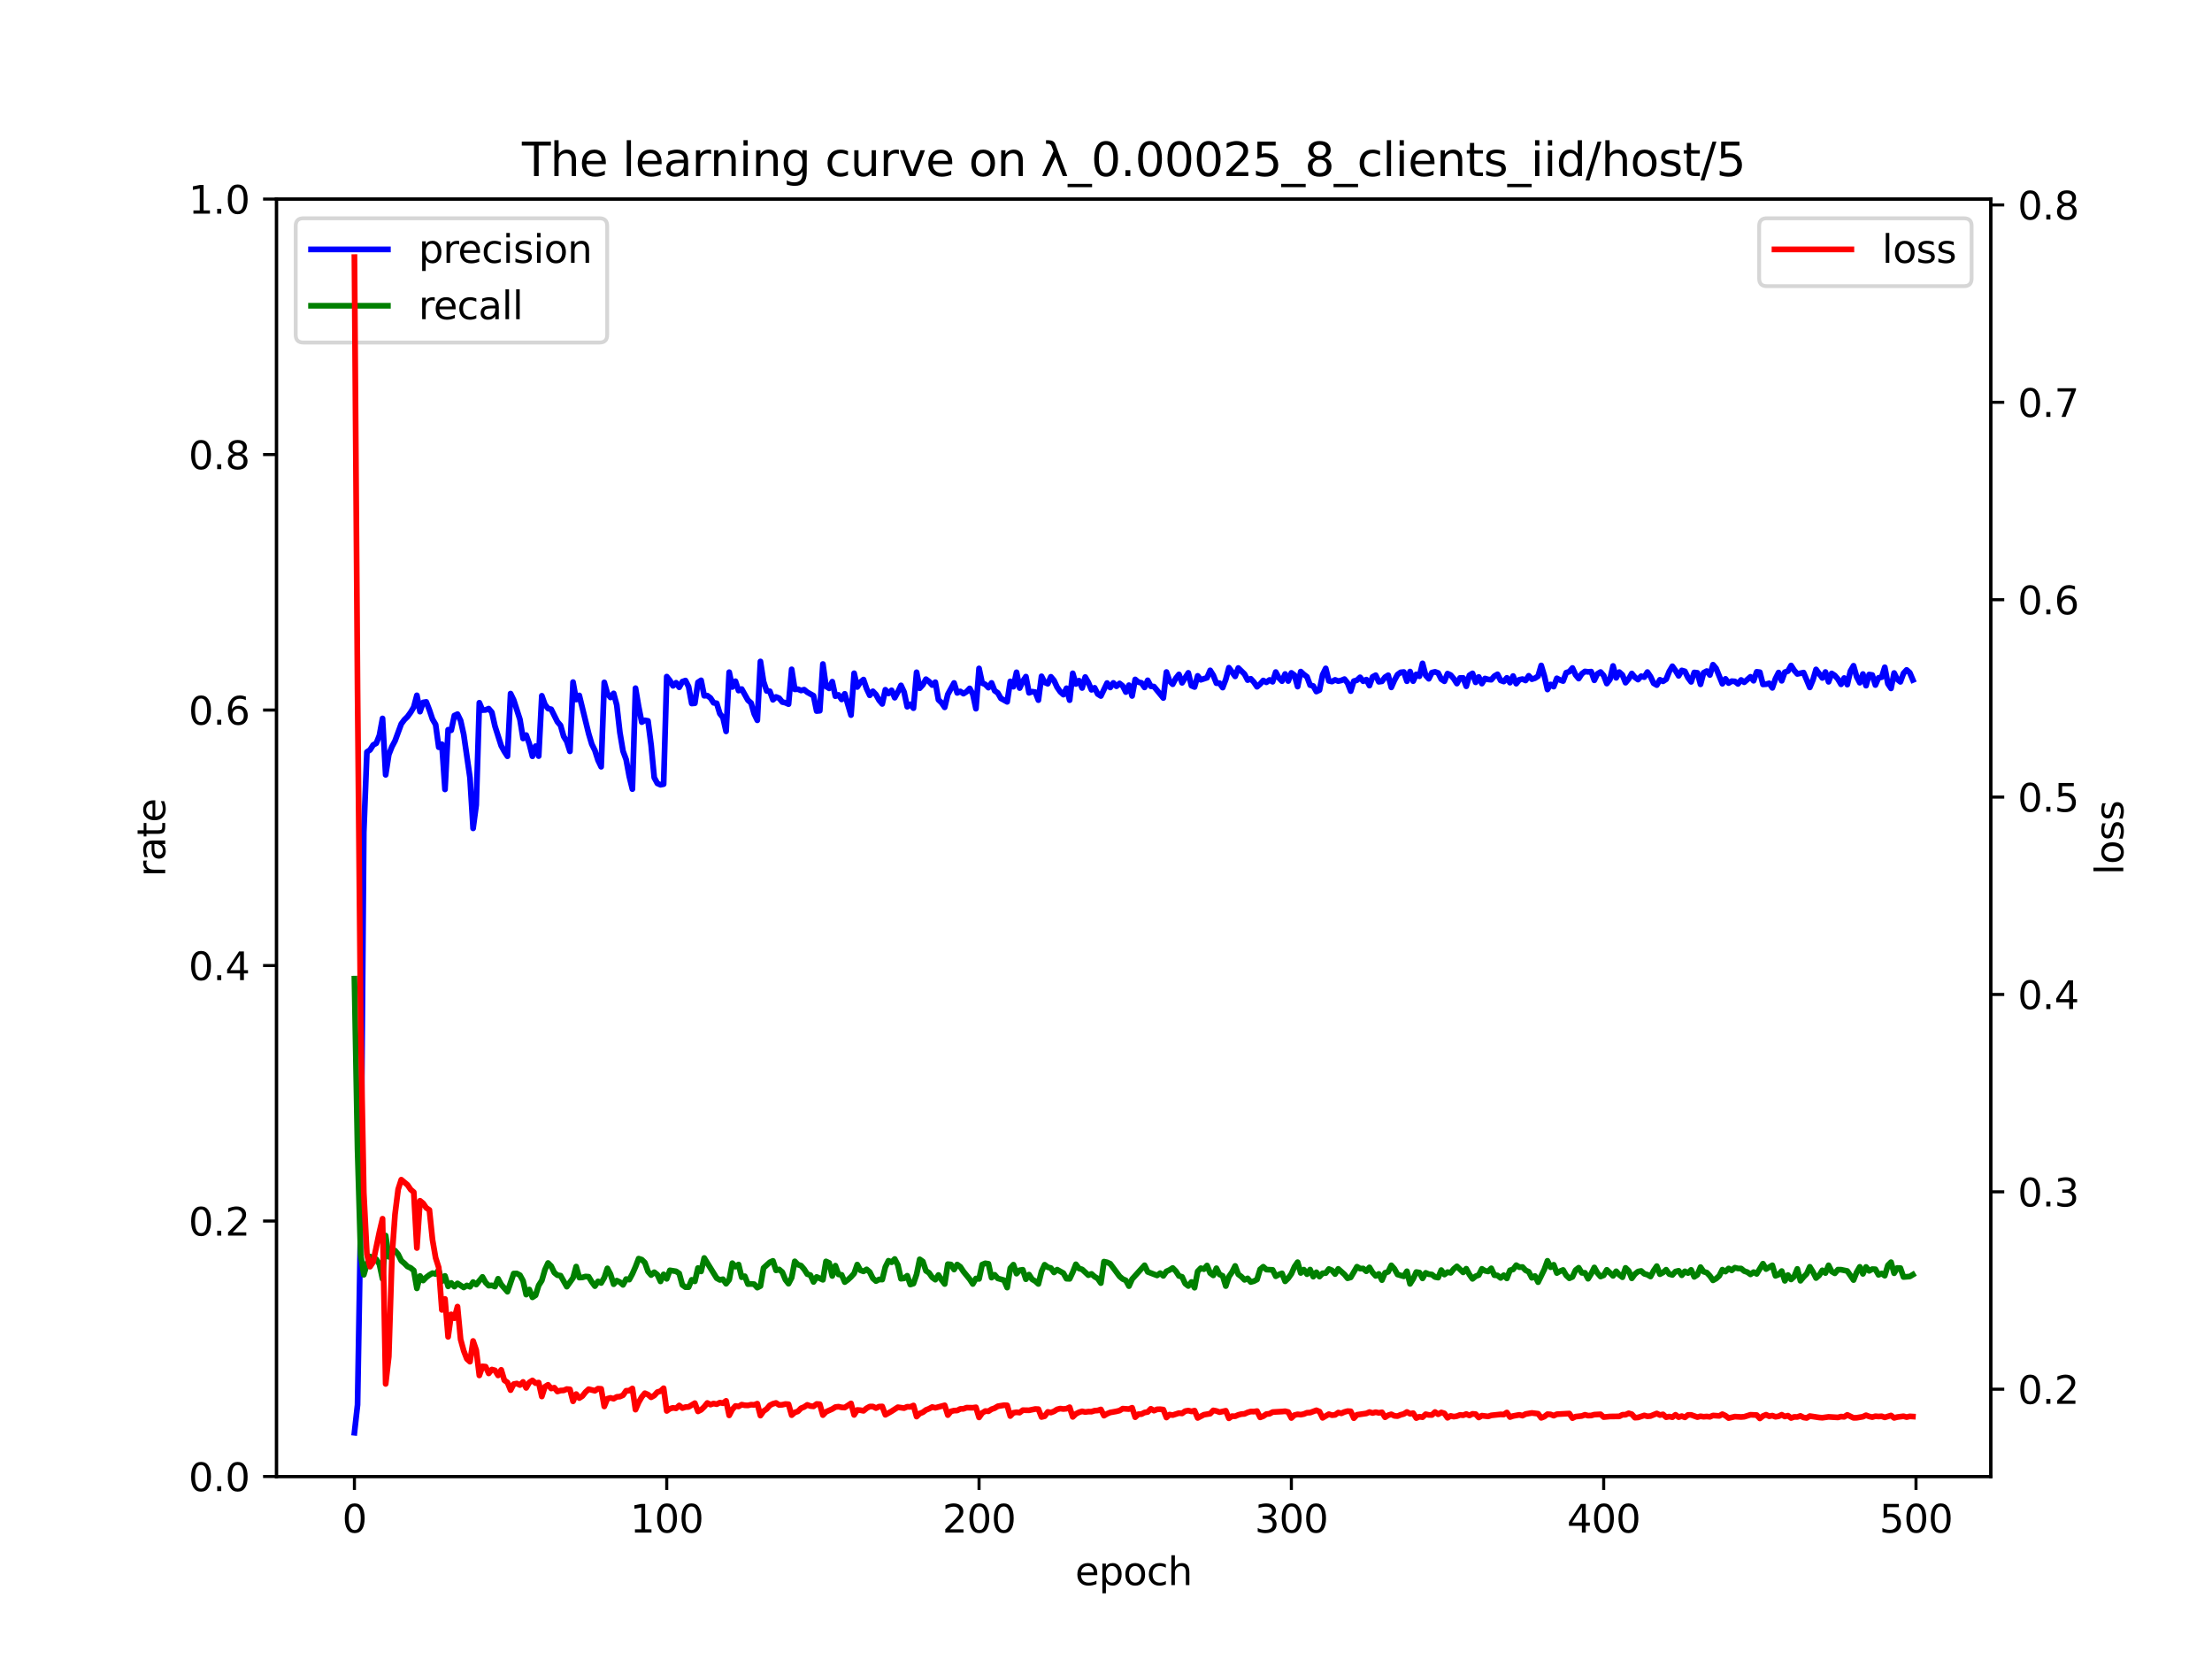 <?xml version="1.0" encoding="utf-8" standalone="no"?>
<!DOCTYPE svg PUBLIC "-//W3C//DTD SVG 1.1//EN"
  "http://www.w3.org/Graphics/SVG/1.1/DTD/svg11.dtd">
<svg xmlns:xlink="http://www.w3.org/1999/xlink" width="576pt" height="432pt" viewBox="0 0 576 432" xmlns="http://www.w3.org/2000/svg" version="1.1">
 <defs>
  <style type="text/css">*{stroke-linejoin: round; stroke-linecap: butt}</style>
 </defs>
 <g id="figure_1">
  <g id="patch_1">
   <path d="M 0 432 
L 576 432 
L 576 0 
L 0 0 
z
" style="fill: #ffffff"/>
  </g>
  <g id="axes_1">
   <g id="patch_2">
    <path d="M 72 384.48 
L 518.4 384.48 
L 518.4 51.84 
L 72 51.84 
z
" style="fill: #ffffff"/>
   </g>
   <g id="matplotlib.axis_1">
    <g id="xtick_1">
     <g id="line2d_1">
      <defs>
       <path id="mddaca1012a" d="M 0 0 
L 0 3.5 
" style="stroke: #000000; stroke-width: 0.8"/>
      </defs>
      <g>
       <use xlink:href="#mddaca1012a" x="92.291" y="384.48" style="stroke: #000000; stroke-width: 0.8"/>
      </g>
     </g>
     <g id="text_1">
      <!-- 0 -->
      <g transform="translate(89.11 399.078) scale(0.1 -0.1)">
       <defs>
        <path id="DejaVuSans-30" d="M 2034 4250 
Q 1547 4250 1301 3770 
Q 1056 3291 1056 2328 
Q 1056 1369 1301 889 
Q 1547 409 2034 409 
Q 2525 409 2770 889 
Q 3016 1369 3016 2328 
Q 3016 3291 2770 3770 
Q 2525 4250 2034 4250 
z
M 2034 4750 
Q 2819 4750 3233 4129 
Q 3647 3509 3647 2328 
Q 3647 1150 3233 529 
Q 2819 -91 2034 -91 
Q 1250 -91 836 529 
Q 422 1150 422 2328 
Q 422 3509 836 4129 
Q 1250 4750 2034 4750 
z
" transform="scale(0.016)"/>
       </defs>
       <use xlink:href="#DejaVuSans-30"/>
      </g>
     </g>
    </g>
    <g id="xtick_2">
     <g id="line2d_2">
      <g>
       <use xlink:href="#mddaca1012a" x="173.617" y="384.48" style="stroke: #000000; stroke-width: 0.8"/>
      </g>
     </g>
     <g id="text_2">
      <!-- 100 -->
      <g transform="translate(164.073 399.078) scale(0.1 -0.1)">
       <defs>
        <path id="DejaVuSans-31" d="M 794 531 
L 1825 531 
L 1825 4091 
L 703 3866 
L 703 4441 
L 1819 4666 
L 2450 4666 
L 2450 531 
L 3481 531 
L 3481 0 
L 794 0 
L 794 531 
z
" transform="scale(0.016)"/>
       </defs>
       <use xlink:href="#DejaVuSans-31"/>
       <use xlink:href="#DejaVuSans-30" x="63.623"/>
       <use xlink:href="#DejaVuSans-30" x="127.246"/>
      </g>
     </g>
    </g>
    <g id="xtick_3">
     <g id="line2d_3">
      <g>
       <use xlink:href="#mddaca1012a" x="254.943" y="384.48" style="stroke: #000000; stroke-width: 0.8"/>
      </g>
     </g>
     <g id="text_3">
      <!-- 200 -->
      <g transform="translate(245.4 399.078) scale(0.1 -0.1)">
       <defs>
        <path id="DejaVuSans-32" d="M 1228 531 
L 3431 531 
L 3431 0 
L 469 0 
L 469 531 
Q 828 903 1448 1529 
Q 2069 2156 2228 2338 
Q 2531 2678 2651 2914 
Q 2772 3150 2772 3378 
Q 2772 3750 2511 3984 
Q 2250 4219 1831 4219 
Q 1534 4219 1204 4116 
Q 875 4013 500 3803 
L 500 4441 
Q 881 4594 1212 4672 
Q 1544 4750 1819 4750 
Q 2544 4750 2975 4387 
Q 3406 4025 3406 3419 
Q 3406 3131 3298 2873 
Q 3191 2616 2906 2266 
Q 2828 2175 2409 1742 
Q 1991 1309 1228 531 
z
" transform="scale(0.016)"/>
       </defs>
       <use xlink:href="#DejaVuSans-32"/>
       <use xlink:href="#DejaVuSans-30" x="63.623"/>
       <use xlink:href="#DejaVuSans-30" x="127.246"/>
      </g>
     </g>
    </g>
    <g id="xtick_4">
     <g id="line2d_4">
      <g>
       <use xlink:href="#mddaca1012a" x="336.27" y="384.48" style="stroke: #000000; stroke-width: 0.8"/>
      </g>
     </g>
     <g id="text_4">
      <!-- 300 -->
      <g transform="translate(326.726 399.078) scale(0.1 -0.1)">
       <defs>
        <path id="DejaVuSans-33" d="M 2597 2516 
Q 3050 2419 3304 2112 
Q 3559 1806 3559 1356 
Q 3559 666 3084 287 
Q 2609 -91 1734 -91 
Q 1441 -91 1130 -33 
Q 819 25 488 141 
L 488 750 
Q 750 597 1062 519 
Q 1375 441 1716 441 
Q 2309 441 2620 675 
Q 2931 909 2931 1356 
Q 2931 1769 2642 2001 
Q 2353 2234 1838 2234 
L 1294 2234 
L 1294 2753 
L 1863 2753 
Q 2328 2753 2575 2939 
Q 2822 3125 2822 3475 
Q 2822 3834 2567 4026 
Q 2313 4219 1838 4219 
Q 1578 4219 1281 4162 
Q 984 4106 628 3988 
L 628 4550 
Q 988 4650 1302 4700 
Q 1616 4750 1894 4750 
Q 2613 4750 3031 4423 
Q 3450 4097 3450 3541 
Q 3450 3153 3228 2886 
Q 3006 2619 2597 2516 
z
" transform="scale(0.016)"/>
       </defs>
       <use xlink:href="#DejaVuSans-33"/>
       <use xlink:href="#DejaVuSans-30" x="63.623"/>
       <use xlink:href="#DejaVuSans-30" x="127.246"/>
      </g>
     </g>
    </g>
    <g id="xtick_5">
     <g id="line2d_5">
      <g>
       <use xlink:href="#mddaca1012a" x="417.596" y="384.48" style="stroke: #000000; stroke-width: 0.8"/>
      </g>
     </g>
     <g id="text_5">
      <!-- 400 -->
      <g transform="translate(408.052 399.078) scale(0.1 -0.1)">
       <defs>
        <path id="DejaVuSans-34" d="M 2419 4116 
L 825 1625 
L 2419 1625 
L 2419 4116 
z
M 2253 4666 
L 3047 4666 
L 3047 1625 
L 3713 1625 
L 3713 1100 
L 3047 1100 
L 3047 0 
L 2419 0 
L 2419 1100 
L 313 1100 
L 313 1709 
L 2253 4666 
z
" transform="scale(0.016)"/>
       </defs>
       <use xlink:href="#DejaVuSans-34"/>
       <use xlink:href="#DejaVuSans-30" x="63.623"/>
       <use xlink:href="#DejaVuSans-30" x="127.246"/>
      </g>
     </g>
    </g>
    <g id="xtick_6">
     <g id="line2d_6">
      <g>
       <use xlink:href="#mddaca1012a" x="498.922" y="384.48" style="stroke: #000000; stroke-width: 0.8"/>
      </g>
     </g>
     <g id="text_6">
      <!-- 500 -->
      <g transform="translate(489.379 399.078) scale(0.1 -0.1)">
       <defs>
        <path id="DejaVuSans-35" d="M 691 4666 
L 3169 4666 
L 3169 4134 
L 1269 4134 
L 1269 2991 
Q 1406 3038 1543 3061 
Q 1681 3084 1819 3084 
Q 2600 3084 3056 2656 
Q 3513 2228 3513 1497 
Q 3513 744 3044 326 
Q 2575 -91 1722 -91 
Q 1428 -91 1123 -41 
Q 819 9 494 109 
L 494 744 
Q 775 591 1075 516 
Q 1375 441 1709 441 
Q 2250 441 2565 725 
Q 2881 1009 2881 1497 
Q 2881 1984 2565 2268 
Q 2250 2553 1709 2553 
Q 1456 2553 1204 2497 
Q 953 2441 691 2322 
L 691 4666 
z
" transform="scale(0.016)"/>
       </defs>
       <use xlink:href="#DejaVuSans-35"/>
       <use xlink:href="#DejaVuSans-30" x="63.623"/>
       <use xlink:href="#DejaVuSans-30" x="127.246"/>
      </g>
     </g>
    </g>
    <g id="text_7">
     <!-- epoch -->
     <g transform="translate(279.972 412.757) scale(0.1 -0.1)">
      <defs>
       <path id="DejaVuSans-65" d="M 3597 1894 
L 3597 1613 
L 953 1613 
Q 991 1019 1311 708 
Q 1631 397 2203 397 
Q 2534 397 2845 478 
Q 3156 559 3463 722 
L 3463 178 
Q 3153 47 2828 -22 
Q 2503 -91 2169 -91 
Q 1331 -91 842 396 
Q 353 884 353 1716 
Q 353 2575 817 3079 
Q 1281 3584 2069 3584 
Q 2775 3584 3186 3129 
Q 3597 2675 3597 1894 
z
M 3022 2063 
Q 3016 2534 2758 2815 
Q 2500 3097 2075 3097 
Q 1594 3097 1305 2825 
Q 1016 2553 972 2059 
L 3022 2063 
z
" transform="scale(0.016)"/>
       <path id="DejaVuSans-70" d="M 1159 525 
L 1159 -1331 
L 581 -1331 
L 581 3500 
L 1159 3500 
L 1159 2969 
Q 1341 3281 1617 3432 
Q 1894 3584 2278 3584 
Q 2916 3584 3314 3078 
Q 3713 2572 3713 1747 
Q 3713 922 3314 415 
Q 2916 -91 2278 -91 
Q 1894 -91 1617 61 
Q 1341 213 1159 525 
z
M 3116 1747 
Q 3116 2381 2855 2742 
Q 2594 3103 2138 3103 
Q 1681 3103 1420 2742 
Q 1159 2381 1159 1747 
Q 1159 1113 1420 752 
Q 1681 391 2138 391 
Q 2594 391 2855 752 
Q 3116 1113 3116 1747 
z
" transform="scale(0.016)"/>
       <path id="DejaVuSans-6f" d="M 1959 3097 
Q 1497 3097 1228 2736 
Q 959 2375 959 1747 
Q 959 1119 1226 758 
Q 1494 397 1959 397 
Q 2419 397 2687 759 
Q 2956 1122 2956 1747 
Q 2956 2369 2687 2733 
Q 2419 3097 1959 3097 
z
M 1959 3584 
Q 2709 3584 3137 3096 
Q 3566 2609 3566 1747 
Q 3566 888 3137 398 
Q 2709 -91 1959 -91 
Q 1206 -91 779 398 
Q 353 888 353 1747 
Q 353 2609 779 3096 
Q 1206 3584 1959 3584 
z
" transform="scale(0.016)"/>
       <path id="DejaVuSans-63" d="M 3122 3366 
L 3122 2828 
Q 2878 2963 2633 3030 
Q 2388 3097 2138 3097 
Q 1578 3097 1268 2742 
Q 959 2388 959 1747 
Q 959 1106 1268 751 
Q 1578 397 2138 397 
Q 2388 397 2633 464 
Q 2878 531 3122 666 
L 3122 134 
Q 2881 22 2623 -34 
Q 2366 -91 2075 -91 
Q 1284 -91 818 406 
Q 353 903 353 1747 
Q 353 2603 823 3093 
Q 1294 3584 2113 3584 
Q 2378 3584 2631 3529 
Q 2884 3475 3122 3366 
z
" transform="scale(0.016)"/>
       <path id="DejaVuSans-68" d="M 3513 2113 
L 3513 0 
L 2938 0 
L 2938 2094 
Q 2938 2591 2744 2837 
Q 2550 3084 2163 3084 
Q 1697 3084 1428 2787 
Q 1159 2491 1159 1978 
L 1159 0 
L 581 0 
L 581 4863 
L 1159 4863 
L 1159 2956 
Q 1366 3272 1645 3428 
Q 1925 3584 2291 3584 
Q 2894 3584 3203 3211 
Q 3513 2838 3513 2113 
z
" transform="scale(0.016)"/>
      </defs>
      <use xlink:href="#DejaVuSans-65"/>
      <use xlink:href="#DejaVuSans-70" x="61.523"/>
      <use xlink:href="#DejaVuSans-6f" x="125"/>
      <use xlink:href="#DejaVuSans-63" x="186.182"/>
      <use xlink:href="#DejaVuSans-68" x="241.162"/>
     </g>
    </g>
   </g>
   <g id="matplotlib.axis_2">
    <g id="ytick_1">
     <g id="line2d_7">
      <defs>
       <path id="m53dc4ee4d2" d="M 0 0 
L -3.5 0 
" style="stroke: #000000; stroke-width: 0.8"/>
      </defs>
      <g>
       <use xlink:href="#m53dc4ee4d2" x="72" y="384.48" style="stroke: #000000; stroke-width: 0.8"/>
      </g>
     </g>
     <g id="text_8">
      <!-- 0.0 -->
      <g transform="translate(49.097 388.279) scale(0.1 -0.1)">
       <defs>
        <path id="DejaVuSans-2e" d="M 684 794 
L 1344 794 
L 1344 0 
L 684 0 
L 684 794 
z
" transform="scale(0.016)"/>
       </defs>
       <use xlink:href="#DejaVuSans-30"/>
       <use xlink:href="#DejaVuSans-2e" x="63.623"/>
       <use xlink:href="#DejaVuSans-30" x="95.41"/>
      </g>
     </g>
    </g>
    <g id="ytick_2">
     <g id="line2d_8">
      <g>
       <use xlink:href="#m53dc4ee4d2" x="72" y="317.952" style="stroke: #000000; stroke-width: 0.8"/>
      </g>
     </g>
     <g id="text_9">
      <!-- 0.2 -->
      <g transform="translate(49.097 321.751) scale(0.1 -0.1)">
       <use xlink:href="#DejaVuSans-30"/>
       <use xlink:href="#DejaVuSans-2e" x="63.623"/>
       <use xlink:href="#DejaVuSans-32" x="95.41"/>
      </g>
     </g>
    </g>
    <g id="ytick_3">
     <g id="line2d_9">
      <g>
       <use xlink:href="#m53dc4ee4d2" x="72" y="251.424" style="stroke: #000000; stroke-width: 0.8"/>
      </g>
     </g>
     <g id="text_10">
      <!-- 0.4 -->
      <g transform="translate(49.097 255.223) scale(0.1 -0.1)">
       <use xlink:href="#DejaVuSans-30"/>
       <use xlink:href="#DejaVuSans-2e" x="63.623"/>
       <use xlink:href="#DejaVuSans-34" x="95.41"/>
      </g>
     </g>
    </g>
    <g id="ytick_4">
     <g id="line2d_10">
      <g>
       <use xlink:href="#m53dc4ee4d2" x="72" y="184.896" style="stroke: #000000; stroke-width: 0.8"/>
      </g>
     </g>
     <g id="text_11">
      <!-- 0.6 -->
      <g transform="translate(49.097 188.695) scale(0.1 -0.1)">
       <defs>
        <path id="DejaVuSans-36" d="M 2113 2584 
Q 1688 2584 1439 2293 
Q 1191 2003 1191 1497 
Q 1191 994 1439 701 
Q 1688 409 2113 409 
Q 2538 409 2786 701 
Q 3034 994 3034 1497 
Q 3034 2003 2786 2293 
Q 2538 2584 2113 2584 
z
M 3366 4563 
L 3366 3988 
Q 3128 4100 2886 4159 
Q 2644 4219 2406 4219 
Q 1781 4219 1451 3797 
Q 1122 3375 1075 2522 
Q 1259 2794 1537 2939 
Q 1816 3084 2150 3084 
Q 2853 3084 3261 2657 
Q 3669 2231 3669 1497 
Q 3669 778 3244 343 
Q 2819 -91 2113 -91 
Q 1303 -91 875 529 
Q 447 1150 447 2328 
Q 447 3434 972 4092 
Q 1497 4750 2381 4750 
Q 2619 4750 2861 4703 
Q 3103 4656 3366 4563 
z
" transform="scale(0.016)"/>
       </defs>
       <use xlink:href="#DejaVuSans-30"/>
       <use xlink:href="#DejaVuSans-2e" x="63.623"/>
       <use xlink:href="#DejaVuSans-36" x="95.41"/>
      </g>
     </g>
    </g>
    <g id="ytick_5">
     <g id="line2d_11">
      <g>
       <use xlink:href="#m53dc4ee4d2" x="72" y="118.368" style="stroke: #000000; stroke-width: 0.8"/>
      </g>
     </g>
     <g id="text_12">
      <!-- 0.8 -->
      <g transform="translate(49.097 122.167) scale(0.1 -0.1)">
       <defs>
        <path id="DejaVuSans-38" d="M 2034 2216 
Q 1584 2216 1326 1975 
Q 1069 1734 1069 1313 
Q 1069 891 1326 650 
Q 1584 409 2034 409 
Q 2484 409 2743 651 
Q 3003 894 3003 1313 
Q 3003 1734 2745 1975 
Q 2488 2216 2034 2216 
z
M 1403 2484 
Q 997 2584 770 2862 
Q 544 3141 544 3541 
Q 544 4100 942 4425 
Q 1341 4750 2034 4750 
Q 2731 4750 3128 4425 
Q 3525 4100 3525 3541 
Q 3525 3141 3298 2862 
Q 3072 2584 2669 2484 
Q 3125 2378 3379 2068 
Q 3634 1759 3634 1313 
Q 3634 634 3220 271 
Q 2806 -91 2034 -91 
Q 1263 -91 848 271 
Q 434 634 434 1313 
Q 434 1759 690 2068 
Q 947 2378 1403 2484 
z
M 1172 3481 
Q 1172 3119 1398 2916 
Q 1625 2713 2034 2713 
Q 2441 2713 2670 2916 
Q 2900 3119 2900 3481 
Q 2900 3844 2670 4047 
Q 2441 4250 2034 4250 
Q 1625 4250 1398 4047 
Q 1172 3844 1172 3481 
z
" transform="scale(0.016)"/>
       </defs>
       <use xlink:href="#DejaVuSans-30"/>
       <use xlink:href="#DejaVuSans-2e" x="63.623"/>
       <use xlink:href="#DejaVuSans-38" x="95.41"/>
      </g>
     </g>
    </g>
    <g id="ytick_6">
     <g id="line2d_12">
      <g>
       <use xlink:href="#m53dc4ee4d2" x="72" y="51.84" style="stroke: #000000; stroke-width: 0.8"/>
      </g>
     </g>
     <g id="text_13">
      <!-- 1.0 -->
      <g transform="translate(49.097 55.639) scale(0.1 -0.1)">
       <use xlink:href="#DejaVuSans-31"/>
       <use xlink:href="#DejaVuSans-2e" x="63.623"/>
       <use xlink:href="#DejaVuSans-30" x="95.41"/>
      </g>
     </g>
    </g>
    <g id="text_14">
     <!-- rate -->
     <g transform="translate(43.017 228.316) rotate(-90) scale(0.1 -0.1)">
      <defs>
       <path id="DejaVuSans-72" d="M 2631 2963 
Q 2534 3019 2420 3045 
Q 2306 3072 2169 3072 
Q 1681 3072 1420 2755 
Q 1159 2438 1159 1844 
L 1159 0 
L 581 0 
L 581 3500 
L 1159 3500 
L 1159 2956 
Q 1341 3275 1631 3429 
Q 1922 3584 2338 3584 
Q 2397 3584 2469 3576 
Q 2541 3569 2628 3553 
L 2631 2963 
z
" transform="scale(0.016)"/>
       <path id="DejaVuSans-61" d="M 2194 1759 
Q 1497 1759 1228 1600 
Q 959 1441 959 1056 
Q 959 750 1161 570 
Q 1363 391 1709 391 
Q 2188 391 2477 730 
Q 2766 1069 2766 1631 
L 2766 1759 
L 2194 1759 
z
M 3341 1997 
L 3341 0 
L 2766 0 
L 2766 531 
Q 2569 213 2275 61 
Q 1981 -91 1556 -91 
Q 1019 -91 701 211 
Q 384 513 384 1019 
Q 384 1609 779 1909 
Q 1175 2209 1959 2209 
L 2766 2209 
L 2766 2266 
Q 2766 2663 2505 2880 
Q 2244 3097 1772 3097 
Q 1472 3097 1187 3025 
Q 903 2953 641 2809 
L 641 3341 
Q 956 3463 1253 3523 
Q 1550 3584 1831 3584 
Q 2591 3584 2966 3190 
Q 3341 2797 3341 1997 
z
" transform="scale(0.016)"/>
       <path id="DejaVuSans-74" d="M 1172 4494 
L 1172 3500 
L 2356 3500 
L 2356 3053 
L 1172 3053 
L 1172 1153 
Q 1172 725 1289 603 
Q 1406 481 1766 481 
L 2356 481 
L 2356 0 
L 1766 0 
Q 1100 0 847 248 
Q 594 497 594 1153 
L 594 3053 
L 172 3053 
L 172 3500 
L 594 3500 
L 594 4494 
L 1172 4494 
z
" transform="scale(0.016)"/>
      </defs>
      <use xlink:href="#DejaVuSans-72"/>
      <use xlink:href="#DejaVuSans-61" x="41.113"/>
      <use xlink:href="#DejaVuSans-74" x="102.393"/>
      <use xlink:href="#DejaVuSans-65" x="141.602"/>
     </g>
    </g>
   </g>
   <g id="line2d_13">
    <path d="M 92.291 373.086 
L 93.104 365.812 
L 93.917 318.34 
L 94.731 216.676 
L 95.544 195.811 
L 96.357 195.28 
L 97.17 193.995 
L 97.984 193.545 
L 98.797 191.498 
L 99.61 187.077 
L 100.424 201.768 
L 101.237 196.513 
L 102.05 194.454 
L 102.863 192.926 
L 104.49 188.502 
L 105.303 187.414 
L 106.116 186.619 
L 106.93 185.496 
L 107.743 184.137 
L 108.556 181.062 
L 109.369 185.309 
L 110.183 182.916 
L 110.996 182.77 
L 111.809 184.865 
L 112.622 187.284 
L 113.436 188.67 
L 114.249 194.579 
L 115.062 193.787 
L 115.876 205.566 
L 116.689 190.028 
L 117.502 190.158 
L 118.315 186.334 
L 119.129 185.956 
L 119.942 187.628 
L 120.755 191.266 
L 122.382 202.523 
L 123.195 215.701 
L 124.008 209.615 
L 124.821 182.989 
L 125.635 184.908 
L 126.448 184.867 
L 127.261 184.521 
L 128.074 185.477 
L 128.888 189.1 
L 130.514 194.191 
L 131.328 195.678 
L 132.141 196.927 
L 132.954 180.613 
L 133.767 182.29 
L 135.394 187.344 
L 136.207 192.301 
L 137.02 191.414 
L 137.834 193.692 
L 138.647 196.941 
L 139.46 194.288 
L 140.273 196.89 
L 141.087 181.176 
L 141.9 183.445 
L 142.713 184.507 
L 143.526 184.692 
L 145.153 187.961 
L 145.966 188.893 
L 146.78 191.757 
L 147.593 193.075 
L 148.406 195.65 
L 149.219 177.619 
L 150.033 182.168 
L 150.846 181.089 
L 153.286 191.041 
L 154.099 193.773 
L 154.912 195.413 
L 155.725 197.966 
L 156.539 199.665 
L 157.352 177.689 
L 158.165 180.615 
L 158.978 181.619 
L 159.792 180.554 
L 160.605 183.601 
L 161.418 190.742 
L 162.232 195.574 
L 163.045 197.78 
L 163.858 202.172 
L 164.671 205.485 
L 165.485 179.199 
L 166.298 183.965 
L 167.111 188.044 
L 167.924 187.571 
L 168.738 187.715 
L 169.551 194.011 
L 170.364 202.489 
L 171.177 203.992 
L 171.991 204.355 
L 172.804 204.194 
L 173.617 176.188 
L 174.43 177.206 
L 175.244 178.593 
L 176.057 177.778 
L 176.87 178.969 
L 177.684 177.494 
L 178.497 177.212 
L 179.31 178.811 
L 180.123 183.194 
L 180.937 183.127 
L 181.75 177.687 
L 182.563 177.155 
L 183.376 181.175 
L 184.19 181.14 
L 185.003 181.751 
L 185.816 183.006 
L 186.629 183.136 
L 187.443 185.826 
L 188.256 186.842 
L 189.069 190.45 
L 189.882 175.038 
L 190.696 178.891 
L 191.509 177.39 
L 192.322 179.831 
L 193.136 179.425 
L 194.762 182.327 
L 195.575 183.044 
L 196.389 185.871 
L 197.202 187.563 
L 198.015 172.241 
L 198.828 177.481 
L 199.642 179.922 
L 200.455 180.001 
L 201.268 182.226 
L 202.081 181.478 
L 202.895 181.81 
L 203.708 182.806 
L 204.521 182.993 
L 205.334 183.359 
L 206.148 174.29 
L 206.961 179.509 
L 207.774 179.447 
L 208.588 179.809 
L 209.401 179.583 
L 210.214 180.252 
L 211.841 181.167 
L 212.654 185.161 
L 213.467 185.073 
L 214.28 172.907 
L 215.094 178.728 
L 215.907 179.246 
L 216.72 177.504 
L 217.533 181.289 
L 218.347 180.946 
L 219.16 182.133 
L 219.973 180.666 
L 221.6 186.212 
L 222.413 175.312 
L 223.226 178.892 
L 224.039 177.638 
L 224.853 176.958 
L 225.666 179.35 
L 226.479 181.057 
L 227.293 180.008 
L 228.106 180.872 
L 228.919 182.343 
L 229.732 183.302 
L 230.546 179.61 
L 231.359 180.582 
L 232.172 179.756 
L 232.985 181.683 
L 233.799 180.194 
L 234.612 178.467 
L 235.425 180.211 
L 236.238 184.036 
L 237.052 183.391 
L 237.865 184.408 
L 238.678 175.055 
L 239.491 179.217 
L 240.305 178.304 
L 241.118 176.861 
L 241.931 177.481 
L 242.745 178.393 
L 243.558 177.646 
L 244.371 182.224 
L 245.184 183.005 
L 245.998 184.187 
L 246.811 180.804 
L 248.437 177.838 
L 249.251 180.432 
L 250.064 180.04 
L 250.877 180.632 
L 251.69 180.12 
L 252.504 179.257 
L 253.317 180.736 
L 254.13 184.544 
L 254.943 174.054 
L 255.757 177.854 
L 256.57 178.219 
L 257.383 179.061 
L 258.197 177.829 
L 259.01 179.864 
L 259.823 180.43 
L 260.636 181.86 
L 262.263 182.757 
L 263.076 177.424 
L 263.889 178.82 
L 264.703 175.06 
L 265.516 179.173 
L 266.329 177.421 
L 267.142 176.19 
L 267.956 180.408 
L 268.769 180.108 
L 269.582 180.226 
L 270.395 182.309 
L 271.209 176.104 
L 272.022 177.698 
L 272.835 178.043 
L 273.649 176.235 
L 274.462 177.195 
L 275.275 178.959 
L 276.088 180.132 
L 276.902 180.883 
L 277.715 179.219 
L 278.528 182.323 
L 279.341 175.328 
L 280.155 178.105 
L 280.968 177.237 
L 281.781 179.15 
L 282.594 176.298 
L 283.408 177.716 
L 284.221 179.627 
L 285.034 179.1 
L 285.847 180.725 
L 286.661 181.236 
L 288.287 177.859 
L 289.101 179.019 
L 289.914 177.824 
L 290.727 178.702 
L 291.54 177.956 
L 292.354 178.624 
L 293.167 180.212 
L 293.98 178.419 
L 294.793 181.227 
L 295.607 176.925 
L 296.42 177.628 
L 297.233 177.815 
L 298.046 179.003 
L 298.86 177.148 
L 299.673 178.704 
L 300.486 178.783 
L 302.926 181.757 
L 303.739 174.993 
L 304.553 177.359 
L 305.366 178.175 
L 306.179 176.638 
L 306.992 175.616 
L 307.806 177.808 
L 309.432 175.207 
L 310.245 178.548 
L 311.059 178.898 
L 311.872 175.992 
L 312.685 177.019 
L 314.312 176.481 
L 315.125 174.559 
L 315.938 175.854 
L 316.751 177.904 
L 317.565 177.892 
L 318.378 179.051 
L 319.191 176.921 
L 320.005 173.861 
L 321.631 176.127 
L 322.444 173.951 
L 324.071 175.536 
L 324.884 177.098 
L 325.697 176.749 
L 326.511 177.633 
L 327.324 178.833 
L 328.137 178.126 
L 328.95 177.196 
L 329.764 177.68 
L 330.577 177.053 
L 331.39 177.535 
L 332.203 175 
L 333.017 176.529 
L 333.83 177.371 
L 334.643 175.504 
L 335.457 177.343 
L 336.27 175.212 
L 337.083 175.823 
L 337.896 178.791 
L 338.71 174.878 
L 339.523 175.636 
L 340.336 176.235 
L 341.149 178.401 
L 341.963 178.623 
L 342.776 180.079 
L 343.589 179.686 
L 344.402 175.709 
L 345.216 174.044 
L 346.029 177.3 
L 346.842 177.477 
L 347.655 177.037 
L 348.469 177.363 
L 349.282 177.182 
L 350.095 176.836 
L 350.909 177.86 
L 351.722 179.963 
L 352.535 177.351 
L 353.348 177.131 
L 354.162 176.368 
L 354.975 177.393 
L 355.788 176.97 
L 356.601 178.525 
L 357.415 176.258 
L 358.228 175.825 
L 359.041 177.539 
L 359.854 177.42 
L 360.668 176.336 
L 361.481 175.827 
L 362.294 178.991 
L 363.107 177.149 
L 363.921 175.655 
L 364.734 175.079 
L 365.547 174.99 
L 366.361 177.391 
L 367.174 174.87 
L 367.987 177.369 
L 368.8 175.602 
L 369.614 176.091 
L 370.427 172.741 
L 371.24 175.854 
L 372.053 176.755 
L 372.867 175.139 
L 373.68 174.943 
L 374.493 175.246 
L 375.306 176.864 
L 376.12 177.4 
L 376.933 175.41 
L 377.746 175.774 
L 378.559 176.739 
L 379.373 178.004 
L 380.186 176.533 
L 380.999 176.528 
L 381.812 178.71 
L 382.626 175.852 
L 383.439 175.344 
L 384.252 177.68 
L 385.066 176.271 
L 385.879 178.007 
L 386.692 176.679 
L 387.505 176.92 
L 388.319 177.005 
L 389.132 176.065 
L 389.945 175.586 
L 390.758 177.172 
L 391.572 177.47 
L 392.385 176.509 
L 393.198 177.764 
L 394.011 176.037 
L 394.825 178.025 
L 395.638 176.997 
L 396.451 176.826 
L 397.264 177.199 
L 398.078 175.969 
L 398.891 176.859 
L 399.704 176.604 
L 400.518 176.065 
L 401.331 173.279 
L 402.144 176.002 
L 402.957 179.547 
L 403.771 178.224 
L 404.584 178.792 
L 405.397 176.63 
L 406.21 177.057 
L 407.024 177.347 
L 407.837 175.158 
L 408.65 174.903 
L 409.463 173.937 
L 410.277 175.727 
L 411.09 176.702 
L 411.903 175.45 
L 412.716 174.842 
L 413.53 174.954 
L 414.343 174.889 
L 415.156 177.149 
L 415.97 175.462 
L 416.783 174.993 
L 417.596 175.912 
L 418.409 177.998 
L 419.223 176.928 
L 420.036 173.412 
L 420.849 176.509 
L 421.662 175.014 
L 422.476 175.763 
L 423.289 177.776 
L 424.102 176.807 
L 424.915 175.374 
L 425.729 176.374 
L 426.542 176.965 
L 427.355 176.077 
L 428.168 176.332 
L 428.982 175.002 
L 429.795 176.189 
L 430.608 177.924 
L 431.422 178.402 
L 432.235 177.012 
L 433.048 177.412 
L 433.861 176.882 
L 434.675 174.85 
L 435.488 173.491 
L 436.301 174.638 
L 437.114 175.984 
L 437.928 174.578 
L 438.741 174.812 
L 439.554 176.489 
L 440.367 177.56 
L 441.181 175.104 
L 441.994 175.205 
L 442.807 178.199 
L 443.62 175.183 
L 444.434 174.742 
L 445.247 175.771 
L 446.06 173.084 
L 446.874 174.053 
L 448.5 178.049 
L 449.313 176.775 
L 450.127 177.876 
L 450.94 177.373 
L 451.753 177.433 
L 452.566 178.088 
L 453.38 177.055 
L 454.193 177.66 
L 455.819 176.234 
L 456.633 177.268 
L 457.446 174.934 
L 458.259 175.041 
L 459.072 178.218 
L 459.886 178.16 
L 460.699 177.929 
L 461.512 179.122 
L 462.326 176.738 
L 463.139 175.127 
L 463.952 177.28 
L 464.765 175.026 
L 465.579 174.759 
L 466.392 173.291 
L 467.205 174.556 
L 468.018 175.495 
L 469.645 175.139 
L 471.271 179.004 
L 472.085 177.053 
L 472.898 174.315 
L 474.524 176.538 
L 475.338 174.988 
L 476.151 177.546 
L 476.964 175.362 
L 477.778 175.891 
L 478.591 176.838 
L 479.404 178.198 
L 480.217 176.555 
L 481.031 178.269 
L 481.844 174.761 
L 482.657 173.36 
L 483.47 176.239 
L 484.284 177.778 
L 485.097 175.518 
L 485.91 178.544 
L 486.723 175.642 
L 487.537 175.774 
L 488.35 178.381 
L 489.163 176.509 
L 489.976 176.338 
L 490.79 173.759 
L 491.603 178.039 
L 492.416 179.255 
L 493.23 175.245 
L 494.043 176.892 
L 494.856 177.551 
L 495.669 175.334 
L 496.483 174.442 
L 497.296 175.154 
L 498.109 177.077 
L 498.109 177.077 
" clip-path="url(#pdaa1c9d790)" style="fill: none; stroke: #0000ff; stroke-width: 1.5; stroke-linecap: square"/>
   </g>
   <g id="line2d_14">
    <path d="M 92.291 254.851 
L 93.104 299.246 
L 93.917 326.692 
L 94.731 331.946 
L 95.544 329.159 
L 96.357 327.192 
L 97.17 327.683 
L 97.984 327.932 
L 98.797 329.179 
L 99.61 333.02 
L 100.424 321.738 
L 101.237 327.266 
L 102.05 325.729 
L 102.863 325.656 
L 103.677 326.627 
L 104.49 328.291 
L 105.303 328.968 
L 106.116 329.794 
L 106.93 330.157 
L 107.743 330.818 
L 108.556 335.488 
L 109.369 332.26 
L 110.183 333.446 
L 110.996 332.604 
L 111.809 331.992 
L 112.622 331.52 
L 113.436 331.762 
L 114.249 330.735 
L 115.062 333.657 
L 115.876 332.244 
L 116.689 334.966 
L 117.502 334.079 
L 118.315 335.026 
L 119.129 334.19 
L 120.755 335.255 
L 121.568 334.726 
L 122.382 335.069 
L 123.195 333.844 
L 124.008 334.505 
L 125.635 332.498 
L 126.448 333.955 
L 127.261 334.78 
L 128.074 334.701 
L 128.888 335.021 
L 129.701 332.98 
L 130.514 334.493 
L 132.141 336.357 
L 133.767 331.633 
L 134.581 331.62 
L 135.394 332.051 
L 136.207 333.523 
L 137.02 337.114 
L 137.834 335.788 
L 138.647 337.825 
L 139.46 337.291 
L 140.273 334.716 
L 141.087 333.439 
L 141.9 330.633 
L 142.713 328.878 
L 143.526 329.686 
L 144.34 331.389 
L 145.153 332.059 
L 145.966 332.169 
L 147.593 335.045 
L 149.219 332.763 
L 150.033 329.812 
L 150.846 332.674 
L 151.659 332.634 
L 152.472 332.395 
L 153.286 332.458 
L 154.099 333.805 
L 154.912 334.905 
L 155.725 333.67 
L 156.539 334.09 
L 157.352 332.694 
L 158.165 330.278 
L 158.978 331.82 
L 159.792 334.403 
L 160.605 333.473 
L 161.418 333.86 
L 162.232 334.577 
L 163.045 333.07 
L 163.858 333.217 
L 164.671 331.713 
L 165.485 329.868 
L 166.298 327.747 
L 167.111 328.005 
L 167.924 328.794 
L 168.738 331.089 
L 169.551 332.025 
L 170.364 331.286 
L 171.177 331.921 
L 171.991 333.674 
L 172.804 331.847 
L 173.617 333.007 
L 174.43 330.791 
L 176.057 331.054 
L 176.87 331.613 
L 177.684 334.589 
L 178.497 335.178 
L 179.31 335.172 
L 180.123 333.261 
L 180.937 333.663 
L 181.75 330.191 
L 182.563 331.073 
L 183.376 327.579 
L 186.629 332.836 
L 187.443 333.288 
L 188.256 333.106 
L 189.069 334.277 
L 189.882 333.246 
L 190.696 328.928 
L 191.509 329.829 
L 192.322 329.278 
L 193.136 332.59 
L 193.949 332.327 
L 194.762 334.382 
L 195.575 334.332 
L 196.389 334.395 
L 197.202 335.299 
L 198.015 334.879 
L 198.828 330.173 
L 200.455 328.691 
L 201.268 328.324 
L 202.081 330.799 
L 202.895 330.56 
L 203.708 331.256 
L 204.521 333.24 
L 205.334 334.27 
L 206.148 332.715 
L 206.961 328.45 
L 207.774 329.308 
L 208.588 329.566 
L 209.401 330.505 
L 210.214 331.783 
L 211.027 332.034 
L 211.841 333.816 
L 212.654 332.512 
L 214.28 333.258 
L 215.094 328.464 
L 215.907 328.861 
L 216.72 332.259 
L 217.533 329.578 
L 218.347 331.853 
L 219.16 331.962 
L 219.973 333.852 
L 220.786 333.256 
L 221.6 332.508 
L 222.413 331.603 
L 223.226 329.292 
L 224.039 330.772 
L 224.853 331.06 
L 225.666 330.54 
L 226.479 331.227 
L 227.293 332.885 
L 228.106 333.597 
L 228.919 333.167 
L 229.732 333.199 
L 230.546 329.921 
L 231.359 328.293 
L 232.172 328.686 
L 232.985 327.842 
L 233.799 329.401 
L 234.612 332.979 
L 235.425 332.877 
L 236.238 332.195 
L 237.052 334.493 
L 237.865 334.231 
L 238.678 331.847 
L 239.491 327.923 
L 240.305 328.499 
L 241.118 330.914 
L 241.931 331.447 
L 242.745 332.633 
L 243.558 333.227 
L 244.371 332.005 
L 245.184 333.283 
L 245.998 334.353 
L 246.811 329.188 
L 247.624 329.274 
L 248.437 330.586 
L 249.251 329.277 
L 250.064 329.875 
L 250.877 331.107 
L 252.504 333.096 
L 253.317 334.345 
L 254.13 332.919 
L 254.943 333.032 
L 255.757 329.296 
L 256.57 328.961 
L 257.383 329.089 
L 258.197 332.697 
L 259.01 331.953 
L 259.823 332.891 
L 261.45 333.361 
L 262.263 335.284 
L 263.076 330.233 
L 263.889 329.319 
L 264.703 331.657 
L 265.516 330.769 
L 266.329 330.645 
L 267.142 333.112 
L 267.956 331.902 
L 268.769 333.145 
L 269.582 333.609 
L 270.395 334.338 
L 271.209 331.084 
L 272.022 329.336 
L 272.835 329.976 
L 273.649 330.191 
L 274.462 331.338 
L 275.275 330.611 
L 276.902 331.521 
L 277.715 332.972 
L 278.528 333.013 
L 279.341 331.293 
L 280.155 329.224 
L 280.968 330.311 
L 281.781 330.545 
L 283.408 332.056 
L 284.221 331.716 
L 285.034 332.434 
L 285.847 332.927 
L 286.661 334.117 
L 287.474 328.521 
L 288.287 328.706 
L 289.101 329.077 
L 291.54 332.368 
L 292.354 333.053 
L 293.167 333.406 
L 293.98 334.905 
L 294.793 333.081 
L 298.046 329.472 
L 298.86 331.197 
L 301.299 332.117 
L 302.113 331.524 
L 302.926 332.231 
L 303.739 331.062 
L 304.553 330.702 
L 305.366 330.181 
L 306.179 330.994 
L 306.992 332.249 
L 307.806 332.479 
L 308.619 334.247 
L 309.432 334.869 
L 310.245 333.819 
L 311.059 335.316 
L 311.872 331.069 
L 312.685 330.231 
L 313.498 330.489 
L 314.312 329.533 
L 315.125 331.509 
L 315.938 332.109 
L 316.751 330.245 
L 317.565 331.861 
L 318.378 332.229 
L 319.191 334.892 
L 320.005 332.438 
L 320.818 331.262 
L 321.631 329.64 
L 322.444 331.823 
L 323.258 332.439 
L 324.071 333.273 
L 324.884 332.883 
L 325.697 333.837 
L 326.511 333.609 
L 327.324 333.183 
L 328.137 330.526 
L 328.95 329.854 
L 329.764 330.6 
L 331.39 330.672 
L 332.203 332.332 
L 333.017 331.888 
L 333.83 331.579 
L 334.643 333.657 
L 335.457 332.853 
L 336.27 331.703 
L 337.083 329.858 
L 337.896 328.67 
L 338.71 331.476 
L 339.523 330.613 
L 340.336 331.792 
L 341.149 330.59 
L 341.963 332.438 
L 342.776 331.296 
L 343.589 332.428 
L 344.402 331.553 
L 345.216 331.514 
L 346.029 330.447 
L 346.842 330.786 
L 347.655 331.763 
L 348.469 330.408 
L 350.095 331.855 
L 350.909 332.858 
L 351.722 332.628 
L 353.348 329.849 
L 354.162 330.349 
L 354.975 330.317 
L 355.788 331.036 
L 356.601 330.021 
L 357.415 331.345 
L 358.228 332.242 
L 359.041 331.729 
L 359.854 333.339 
L 360.668 331.428 
L 361.481 331.178 
L 362.294 329.49 
L 363.107 330.411 
L 363.921 331.879 
L 365.547 332.348 
L 366.361 331.036 
L 367.174 334.315 
L 367.987 333.015 
L 368.8 331.242 
L 369.614 331.375 
L 370.427 332.886 
L 371.24 331.452 
L 372.053 331.798 
L 372.867 331.883 
L 373.68 332.536 
L 374.493 332.689 
L 375.306 330.729 
L 376.12 331.889 
L 376.933 331.253 
L 377.746 331.444 
L 378.559 330.437 
L 379.373 329.748 
L 380.999 331.327 
L 381.812 330.368 
L 382.626 331.87 
L 383.439 333.012 
L 384.252 332.333 
L 385.066 332.019 
L 385.879 330.4 
L 386.692 330.904 
L 387.505 331.079 
L 388.319 330.267 
L 389.132 332.052 
L 389.945 332.115 
L 390.758 332.773 
L 391.572 332.062 
L 392.385 332.897 
L 393.198 330.781 
L 394.011 330.551 
L 394.825 329.45 
L 395.638 329.966 
L 396.451 329.924 
L 397.264 330.795 
L 398.078 331.162 
L 398.891 332.739 
L 399.704 332.27 
L 400.518 333.879 
L 402.144 330.539 
L 402.957 328.315 
L 403.771 329.983 
L 404.584 329.344 
L 405.397 331.498 
L 406.21 331.027 
L 407.024 330.695 
L 407.837 332.101 
L 408.65 332.864 
L 409.463 332.506 
L 410.277 330.731 
L 411.09 330.114 
L 411.903 331.452 
L 412.716 331.44 
L 413.53 332.985 
L 414.343 331.683 
L 415.156 330.04 
L 415.97 331.494 
L 416.783 332.409 
L 417.596 332.082 
L 418.409 330.658 
L 420.036 332.237 
L 420.849 331.039 
L 421.662 331.954 
L 422.476 332.589 
L 423.289 330.149 
L 424.102 330.917 
L 424.915 332.876 
L 425.729 331.76 
L 426.542 331.109 
L 427.355 330.952 
L 428.168 331.699 
L 428.982 331.921 
L 429.795 332.402 
L 430.608 330.873 
L 431.422 329.691 
L 432.235 331.797 
L 433.048 331.365 
L 433.861 330.627 
L 434.675 331.752 
L 435.488 331.994 
L 436.301 331.107 
L 437.114 330.905 
L 437.928 332.07 
L 438.741 331.051 
L 439.554 331.506 
L 440.367 330.672 
L 441.181 332.487 
L 441.994 331.949 
L 442.807 329.956 
L 443.62 331.147 
L 444.434 331.379 
L 445.247 332.235 
L 446.06 333.402 
L 446.874 332.944 
L 447.687 332.224 
L 448.5 330.616 
L 449.313 331.117 
L 450.127 330.302 
L 450.94 330.801 
L 451.753 330.097 
L 452.566 330.311 
L 453.38 330.317 
L 454.193 330.989 
L 455.006 331.261 
L 455.819 331.85 
L 456.633 331.26 
L 457.446 331.719 
L 459.072 329.057 
L 459.886 330.467 
L 461.512 329.483 
L 462.326 332.224 
L 463.139 331.906 
L 463.952 330.982 
L 464.765 333.527 
L 465.579 332.019 
L 466.392 333.164 
L 467.205 332.398 
L 468.018 330.413 
L 468.832 333.511 
L 469.645 332.514 
L 470.458 331.694 
L 471.271 329.876 
L 472.085 331.193 
L 472.898 332.801 
L 473.711 332.102 
L 474.524 330.787 
L 475.338 331.5 
L 476.151 329.485 
L 476.964 331.084 
L 477.778 331.576 
L 478.591 330.612 
L 479.404 330.625 
L 481.031 330.965 
L 482.657 333.327 
L 483.47 331.287 
L 484.284 329.886 
L 485.097 331.715 
L 485.91 329.914 
L 486.723 330.926 
L 487.537 330.476 
L 488.35 330.512 
L 489.163 331.965 
L 489.976 331.607 
L 490.79 332.187 
L 491.603 329.483 
L 492.416 328.671 
L 493.23 331.549 
L 494.043 330.18 
L 494.856 330.206 
L 495.669 332.527 
L 497.296 332.399 
L 498.109 331.915 
L 498.109 331.915 
" clip-path="url(#pdaa1c9d790)" style="fill: none; stroke: #008000; stroke-width: 1.5; stroke-linecap: square"/>
   </g>
   <g id="patch_3">
    <path d="M 72 384.48 
L 72 51.84 
" style="fill: none; stroke: #000000; stroke-width: 0.8; stroke-linejoin: miter; stroke-linecap: square"/>
   </g>
   <g id="patch_4">
    <path d="M 518.4 384.48 
L 518.4 51.84 
" style="fill: none; stroke: #000000; stroke-width: 0.8; stroke-linejoin: miter; stroke-linecap: square"/>
   </g>
   <g id="patch_5">
    <path d="M 72 384.48 
L 518.4 384.48 
" style="fill: none; stroke: #000000; stroke-width: 0.8; stroke-linejoin: miter; stroke-linecap: square"/>
   </g>
   <g id="patch_6">
    <path d="M 72 51.84 
L 518.4 51.84 
" style="fill: none; stroke: #000000; stroke-width: 0.8; stroke-linejoin: miter; stroke-linecap: square"/>
   </g>
   <g id="legend_1">
    <g id="patch_7">
     <path d="M 79 89.196 
L 156.108 89.196 
Q 158.108 89.196 158.108 87.196 
L 158.108 58.84 
Q 158.108 56.84 156.108 56.84 
L 79 56.84 
Q 77 56.84 77 58.84 
L 77 87.196 
Q 77 89.196 79 89.196 
z
" style="fill: #ffffff; opacity: 0.8; stroke: #cccccc; stroke-linejoin: miter"/>
    </g>
    <g id="line2d_15">
     <path d="M 81 64.938 
L 91 64.938 
L 101 64.938 
" style="fill: none; stroke: #0000ff; stroke-width: 1.5; stroke-linecap: square"/>
    </g>
    <g id="text_15">
     <!-- precision -->
     <g transform="translate(109 68.438) scale(0.1 -0.1)">
      <defs>
       <path id="DejaVuSans-69" d="M 603 3500 
L 1178 3500 
L 1178 0 
L 603 0 
L 603 3500 
z
M 603 4863 
L 1178 4863 
L 1178 4134 
L 603 4134 
L 603 4863 
z
" transform="scale(0.016)"/>
       <path id="DejaVuSans-73" d="M 2834 3397 
L 2834 2853 
Q 2591 2978 2328 3040 
Q 2066 3103 1784 3103 
Q 1356 3103 1142 2972 
Q 928 2841 928 2578 
Q 928 2378 1081 2264 
Q 1234 2150 1697 2047 
L 1894 2003 
Q 2506 1872 2764 1633 
Q 3022 1394 3022 966 
Q 3022 478 2636 193 
Q 2250 -91 1575 -91 
Q 1294 -91 989 -36 
Q 684 19 347 128 
L 347 722 
Q 666 556 975 473 
Q 1284 391 1588 391 
Q 1994 391 2212 530 
Q 2431 669 2431 922 
Q 2431 1156 2273 1281 
Q 2116 1406 1581 1522 
L 1381 1569 
Q 847 1681 609 1914 
Q 372 2147 372 2553 
Q 372 3047 722 3315 
Q 1072 3584 1716 3584 
Q 2034 3584 2315 3537 
Q 2597 3491 2834 3397 
z
" transform="scale(0.016)"/>
       <path id="DejaVuSans-6e" d="M 3513 2113 
L 3513 0 
L 2938 0 
L 2938 2094 
Q 2938 2591 2744 2837 
Q 2550 3084 2163 3084 
Q 1697 3084 1428 2787 
Q 1159 2491 1159 1978 
L 1159 0 
L 581 0 
L 581 3500 
L 1159 3500 
L 1159 2956 
Q 1366 3272 1645 3428 
Q 1925 3584 2291 3584 
Q 2894 3584 3203 3211 
Q 3513 2838 3513 2113 
z
" transform="scale(0.016)"/>
      </defs>
      <use xlink:href="#DejaVuSans-70"/>
      <use xlink:href="#DejaVuSans-72" x="63.477"/>
      <use xlink:href="#DejaVuSans-65" x="102.34"/>
      <use xlink:href="#DejaVuSans-63" x="163.863"/>
      <use xlink:href="#DejaVuSans-69" x="218.844"/>
      <use xlink:href="#DejaVuSans-73" x="246.627"/>
      <use xlink:href="#DejaVuSans-69" x="298.727"/>
      <use xlink:href="#DejaVuSans-6f" x="326.51"/>
      <use xlink:href="#DejaVuSans-6e" x="387.691"/>
     </g>
    </g>
    <g id="line2d_16">
     <path d="M 81 79.617 
L 91 79.617 
L 101 79.617 
" style="fill: none; stroke: #008000; stroke-width: 1.5; stroke-linecap: square"/>
    </g>
    <g id="text_16">
     <!-- recall -->
     <g transform="translate(109 83.117) scale(0.1 -0.1)">
      <defs>
       <path id="DejaVuSans-6c" d="M 603 4863 
L 1178 4863 
L 1178 0 
L 603 0 
L 603 4863 
z
" transform="scale(0.016)"/>
      </defs>
      <use xlink:href="#DejaVuSans-72"/>
      <use xlink:href="#DejaVuSans-65" x="38.863"/>
      <use xlink:href="#DejaVuSans-63" x="100.387"/>
      <use xlink:href="#DejaVuSans-61" x="155.367"/>
      <use xlink:href="#DejaVuSans-6c" x="216.646"/>
      <use xlink:href="#DejaVuSans-6c" x="244.43"/>
     </g>
    </g>
   </g>
  </g>
  <g id="axes_2">
   <g id="matplotlib.axis_3">
    <g id="ytick_7">
     <g id="line2d_17">
      <defs>
       <path id="md8b9cddab0" d="M 0 0 
L 3.5 0 
" style="stroke: #000000; stroke-width: 0.8"/>
      </defs>
      <g>
       <use xlink:href="#md8b9cddab0" x="518.4" y="361.749" style="stroke: #000000; stroke-width: 0.8"/>
      </g>
     </g>
     <g id="text_17">
      <!-- 0.2 -->
      <g transform="translate(525.4 365.548) scale(0.1 -0.1)">
       <use xlink:href="#DejaVuSans-30"/>
       <use xlink:href="#DejaVuSans-2e" x="63.623"/>
       <use xlink:href="#DejaVuSans-32" x="95.41"/>
      </g>
     </g>
    </g>
    <g id="ytick_8">
     <g id="line2d_18">
      <g>
       <use xlink:href="#md8b9cddab0" x="518.4" y="310.351" style="stroke: #000000; stroke-width: 0.8"/>
      </g>
     </g>
     <g id="text_18">
      <!-- 0.3 -->
      <g transform="translate(525.4 314.15) scale(0.1 -0.1)">
       <use xlink:href="#DejaVuSans-30"/>
       <use xlink:href="#DejaVuSans-2e" x="63.623"/>
       <use xlink:href="#DejaVuSans-33" x="95.41"/>
      </g>
     </g>
    </g>
    <g id="ytick_9">
     <g id="line2d_19">
      <g>
       <use xlink:href="#md8b9cddab0" x="518.4" y="258.953" style="stroke: #000000; stroke-width: 0.8"/>
      </g>
     </g>
     <g id="text_19">
      <!-- 0.4 -->
      <g transform="translate(525.4 262.753) scale(0.1 -0.1)">
       <use xlink:href="#DejaVuSans-30"/>
       <use xlink:href="#DejaVuSans-2e" x="63.623"/>
       <use xlink:href="#DejaVuSans-34" x="95.41"/>
      </g>
     </g>
    </g>
    <g id="ytick_10">
     <g id="line2d_20">
      <g>
       <use xlink:href="#md8b9cddab0" x="518.4" y="207.555" style="stroke: #000000; stroke-width: 0.8"/>
      </g>
     </g>
     <g id="text_20">
      <!-- 0.5 -->
      <g transform="translate(525.4 211.355) scale(0.1 -0.1)">
       <use xlink:href="#DejaVuSans-30"/>
       <use xlink:href="#DejaVuSans-2e" x="63.623"/>
       <use xlink:href="#DejaVuSans-35" x="95.41"/>
      </g>
     </g>
    </g>
    <g id="ytick_11">
     <g id="line2d_21">
      <g>
       <use xlink:href="#md8b9cddab0" x="518.4" y="156.158" style="stroke: #000000; stroke-width: 0.8"/>
      </g>
     </g>
     <g id="text_21">
      <!-- 0.6 -->
      <g transform="translate(525.4 159.957) scale(0.1 -0.1)">
       <use xlink:href="#DejaVuSans-30"/>
       <use xlink:href="#DejaVuSans-2e" x="63.623"/>
       <use xlink:href="#DejaVuSans-36" x="95.41"/>
      </g>
     </g>
    </g>
    <g id="ytick_12">
     <g id="line2d_22">
      <g>
       <use xlink:href="#md8b9cddab0" x="518.4" y="104.76" style="stroke: #000000; stroke-width: 0.8"/>
      </g>
     </g>
     <g id="text_22">
      <!-- 0.7 -->
      <g transform="translate(525.4 108.559) scale(0.1 -0.1)">
       <defs>
        <path id="DejaVuSans-37" d="M 525 4666 
L 3525 4666 
L 3525 4397 
L 1831 0 
L 1172 0 
L 2766 4134 
L 525 4134 
L 525 4666 
z
" transform="scale(0.016)"/>
       </defs>
       <use xlink:href="#DejaVuSans-30"/>
       <use xlink:href="#DejaVuSans-2e" x="63.623"/>
       <use xlink:href="#DejaVuSans-37" x="95.41"/>
      </g>
     </g>
    </g>
    <g id="ytick_13">
     <g id="line2d_23">
      <g>
       <use xlink:href="#md8b9cddab0" x="518.4" y="53.362" style="stroke: #000000; stroke-width: 0.8"/>
      </g>
     </g>
     <g id="text_23">
      <!-- 0.8 -->
      <g transform="translate(525.4 57.161) scale(0.1 -0.1)">
       <use xlink:href="#DejaVuSans-30"/>
       <use xlink:href="#DejaVuSans-2e" x="63.623"/>
       <use xlink:href="#DejaVuSans-38" x="95.41"/>
      </g>
     </g>
    </g>
    <g id="text_24">
     <!-- loss -->
     <g transform="translate(552.902 227.818) rotate(-90) scale(0.1 -0.1)">
      <use xlink:href="#DejaVuSans-6c"/>
      <use xlink:href="#DejaVuSans-6f" x="27.783"/>
      <use xlink:href="#DejaVuSans-73" x="88.965"/>
      <use xlink:href="#DejaVuSans-73" x="141.064"/>
     </g>
    </g>
   </g>
   <g id="line2d_24">
    <path d="M 92.291 66.96 
L 93.104 179.653 
L 93.917 266.384 
L 94.731 310.615 
L 95.544 326.638 
L 96.357 329.838 
L 97.17 328.628 
L 98.797 320.811 
L 99.61 317.354 
L 100.424 360.366 
L 101.237 353.265 
L 102.05 327.509 
L 102.863 316.179 
L 103.677 309.702 
L 104.49 307.188 
L 106.116 308.543 
L 106.93 309.744 
L 107.743 310.439 
L 108.556 324.979 
L 109.369 312.674 
L 110.183 313.345 
L 110.996 314.532 
L 111.809 315.062 
L 112.622 322.835 
L 113.436 327.531 
L 114.249 330.077 
L 115.062 341.092 
L 115.876 338.241 
L 116.689 348.112 
L 117.502 342.255 
L 118.315 343.252 
L 119.129 340.236 
L 119.942 348.783 
L 120.755 351.757 
L 121.568 353.851 
L 122.382 354.579 
L 123.195 349.187 
L 124.008 351.555 
L 124.821 358.158 
L 125.635 355.796 
L 126.448 355.873 
L 127.261 357.634 
L 128.074 356.621 
L 128.888 356.835 
L 129.701 358.158 
L 130.514 356.702 
L 131.328 359.411 
L 132.141 359.989 
L 132.954 361.988 
L 133.767 360.417 
L 134.581 360.261 
L 135.394 360.662 
L 136.207 359.853 
L 137.02 361.404 
L 137.834 359.972 
L 138.647 359.464 
L 139.46 360.169 
L 140.273 360.02 
L 141.087 363.641 
L 141.9 361.104 
L 142.713 360.598 
L 143.526 361.564 
L 144.34 361.346 
L 145.153 362.34 
L 145.966 362.087 
L 146.78 362.056 
L 147.593 361.712 
L 148.406 361.792 
L 149.219 364.897 
L 150.033 363.019 
L 150.846 364.061 
L 151.659 363.527 
L 152.472 362.493 
L 153.286 361.745 
L 154.912 362.147 
L 155.725 361.603 
L 156.539 361.654 
L 157.352 366.23 
L 158.165 364.22 
L 158.978 364.005 
L 159.792 364.223 
L 160.605 363.736 
L 161.418 363.67 
L 162.232 363.308 
L 163.045 362.146 
L 163.858 362.12 
L 164.671 361.557 
L 165.485 367.069 
L 166.298 365.178 
L 167.111 363.76 
L 167.924 362.79 
L 168.738 363.15 
L 169.551 363.85 
L 170.364 363.392 
L 171.177 362.495 
L 171.991 362.256 
L 172.804 361.498 
L 173.617 367.408 
L 174.43 366.832 
L 175.244 366.593 
L 176.057 366.726 
L 176.87 365.981 
L 177.684 366.66 
L 178.497 366.399 
L 179.31 366.358 
L 180.937 365.381 
L 181.75 367.525 
L 182.563 367.115 
L 183.376 366.331 
L 184.19 365.332 
L 185.003 365.755 
L 185.816 365.477 
L 186.629 365.645 
L 187.443 365.241 
L 188.256 365.389 
L 189.069 364.777 
L 189.882 368.559 
L 190.696 367.009 
L 191.509 366.116 
L 192.322 366.24 
L 193.136 365.765 
L 193.949 365.933 
L 194.762 365.964 
L 195.575 365.778 
L 196.389 365.827 
L 197.202 365.513 
L 198.015 368.618 
L 198.828 367.46 
L 199.642 366.9 
L 200.455 365.949 
L 201.268 365.54 
L 202.081 365.325 
L 202.895 365.852 
L 203.708 365.795 
L 204.521 365.609 
L 205.334 365.666 
L 206.148 368.502 
L 206.961 367.786 
L 207.774 367.525 
L 208.588 366.7 
L 209.401 366.373 
L 210.214 365.826 
L 211.027 366.132 
L 211.841 366.215 
L 212.654 365.593 
L 213.467 365.648 
L 214.28 368.491 
L 215.094 367.632 
L 216.72 366.908 
L 217.533 366.395 
L 218.347 366.293 
L 219.16 366.476 
L 219.973 366.521 
L 221.6 365.446 
L 222.413 368.441 
L 223.226 367.156 
L 224.039 367.21 
L 224.853 367.38 
L 225.666 366.7 
L 226.479 366.261 
L 227.293 366.251 
L 228.106 366.666 
L 228.919 366.275 
L 229.732 366.239 
L 230.546 368.41 
L 232.172 367.487 
L 233.799 366.436 
L 235.425 366.669 
L 236.238 366.308 
L 237.052 366.345 
L 237.865 365.984 
L 238.678 368.873 
L 239.491 368.074 
L 240.305 367.757 
L 241.118 367.146 
L 241.931 366.827 
L 242.745 366.386 
L 243.558 366.591 
L 245.998 365.941 
L 246.811 368.488 
L 247.624 367.517 
L 248.437 367.313 
L 249.251 367.294 
L 250.064 366.872 
L 250.877 366.857 
L 251.69 366.548 
L 253.317 366.577 
L 254.13 366.457 
L 254.943 369.094 
L 255.757 367.942 
L 256.57 367.434 
L 257.383 367.494 
L 258.197 366.962 
L 259.01 366.678 
L 259.823 366.184 
L 261.45 365.914 
L 262.263 365.954 
L 263.076 368.731 
L 263.889 367.881 
L 264.703 367.75 
L 265.516 367.843 
L 266.329 367.208 
L 267.956 367.239 
L 269.582 366.902 
L 270.395 366.94 
L 271.209 368.982 
L 272.022 368.786 
L 272.835 367.659 
L 273.649 367.827 
L 274.462 367.514 
L 275.275 366.997 
L 276.088 366.793 
L 276.902 366.901 
L 277.715 366.823 
L 278.528 366.438 
L 279.341 368.954 
L 280.155 368.169 
L 280.968 367.757 
L 281.781 367.51 
L 282.594 367.69 
L 283.408 367.581 
L 284.221 367.593 
L 285.034 367.337 
L 285.847 367.289 
L 286.661 367.015 
L 287.474 368.633 
L 288.287 368.14 
L 289.101 367.803 
L 290.727 367.514 
L 291.54 367.312 
L 292.354 366.808 
L 293.98 366.923 
L 294.793 366.568 
L 295.607 369.031 
L 296.42 368.257 
L 297.233 368.235 
L 298.046 367.809 
L 298.86 367.685 
L 299.673 366.844 
L 300.486 367.331 
L 301.299 366.988 
L 302.113 366.96 
L 302.926 367.058 
L 303.739 369.121 
L 304.553 368.351 
L 305.366 368.491 
L 306.992 367.962 
L 307.806 368.051 
L 308.619 367.455 
L 309.432 367.312 
L 310.245 367.532 
L 311.059 367.323 
L 311.872 369.228 
L 313.498 368.385 
L 315.125 368.116 
L 315.938 367.262 
L 316.751 367.423 
L 317.565 367.727 
L 319.191 367.356 
L 320.005 369.327 
L 320.818 368.764 
L 321.631 368.791 
L 322.444 368.43 
L 323.258 368.225 
L 324.071 368.168 
L 324.884 367.793 
L 325.697 367.557 
L 326.511 367.583 
L 327.324 367.444 
L 328.137 369.08 
L 328.95 368.776 
L 329.764 368.224 
L 330.577 368.149 
L 331.39 367.698 
L 333.83 367.565 
L 334.643 367.488 
L 335.457 367.691 
L 336.27 369.245 
L 337.083 368.48 
L 337.896 368.284 
L 338.71 368.367 
L 339.523 368.212 
L 340.336 367.866 
L 341.149 367.848 
L 342.776 367.235 
L 343.589 367.571 
L 344.402 369.203 
L 346.029 368.243 
L 346.842 368.512 
L 347.655 368.432 
L 348.469 367.833 
L 349.282 368.033 
L 350.095 367.671 
L 350.909 367.454 
L 351.722 367.5 
L 352.535 369.291 
L 353.348 368.402 
L 355.788 368.056 
L 356.601 367.7 
L 357.415 367.944 
L 358.228 367.73 
L 359.041 367.905 
L 359.854 367.765 
L 360.668 369.044 
L 361.481 368.528 
L 362.294 368.276 
L 363.107 368.688 
L 363.921 368.75 
L 364.734 368.402 
L 365.547 368.194 
L 366.361 367.681 
L 367.174 368.145 
L 367.987 367.98 
L 368.8 369.262 
L 369.614 368.908 
L 370.427 369.034 
L 371.24 368.257 
L 372.053 368.441 
L 372.867 368.463 
L 373.68 367.684 
L 374.493 368.27 
L 375.306 367.8 
L 376.12 368.042 
L 376.933 369.191 
L 377.746 368.697 
L 378.559 368.889 
L 379.373 368.756 
L 380.186 368.435 
L 380.999 368.531 
L 381.812 368.205 
L 382.626 368.579 
L 383.439 368.165 
L 384.252 368.233 
L 385.066 369.108 
L 385.879 368.631 
L 387.505 368.832 
L 388.319 368.556 
L 390.758 368.298 
L 391.572 368.34 
L 392.385 367.81 
L 393.198 368.997 
L 394.011 368.72 
L 395.638 368.417 
L 396.451 368.633 
L 397.264 368.206 
L 398.891 367.929 
L 400.518 368.128 
L 401.331 369.208 
L 402.144 368.888 
L 402.957 368.248 
L 403.771 368.308 
L 404.584 368.633 
L 405.397 368.256 
L 408.65 368.082 
L 409.463 369.277 
L 410.277 368.886 
L 411.903 368.71 
L 412.716 368.405 
L 413.53 368.625 
L 414.343 368.593 
L 415.156 368.363 
L 416.783 368.277 
L 417.596 369.009 
L 419.223 368.85 
L 421.662 368.82 
L 422.476 368.399 
L 423.289 368.391 
L 424.102 368.015 
L 424.915 368.258 
L 425.729 369.156 
L 426.542 369.101 
L 428.168 368.57 
L 428.982 368.799 
L 429.795 368.731 
L 431.422 368.059 
L 432.235 368.473 
L 433.048 368.295 
L 433.861 369.039 
L 434.675 368.858 
L 435.488 369.046 
L 436.301 368.404 
L 437.114 369.026 
L 437.928 368.751 
L 438.741 369.079 
L 439.554 368.435 
L 440.367 368.433 
L 441.994 369.017 
L 442.807 368.79 
L 443.62 368.917 
L 444.434 368.847 
L 445.247 368.936 
L 446.06 368.588 
L 447.687 368.7 
L 448.5 368.245 
L 449.313 368.637 
L 450.127 369.268 
L 451.753 368.886 
L 453.38 368.98 
L 454.193 368.915 
L 455.819 368.403 
L 457.446 368.478 
L 458.259 369.36 
L 459.072 368.721 
L 459.886 368.388 
L 460.699 368.788 
L 461.512 368.618 
L 462.326 368.925 
L 463.139 368.801 
L 463.952 368.389 
L 464.765 368.854 
L 465.579 368.631 
L 466.392 369.248 
L 467.205 368.958 
L 468.018 368.976 
L 468.832 368.694 
L 469.645 369.109 
L 470.458 369.233 
L 471.271 368.743 
L 473.711 369.11 
L 474.524 369.178 
L 476.151 368.948 
L 478.591 369.096 
L 479.404 368.874 
L 480.217 368.948 
L 481.031 368.432 
L 482.657 369.205 
L 483.47 369.184 
L 485.097 368.906 
L 485.91 368.52 
L 486.723 368.833 
L 487.537 369.021 
L 488.35 368.78 
L 489.163 368.854 
L 489.976 368.79 
L 490.79 369.08 
L 492.416 368.589 
L 493.23 369.214 
L 494.043 369.001 
L 495.669 368.787 
L 496.483 369.015 
L 497.296 368.817 
L 498.109 368.869 
L 498.109 368.869 
" clip-path="url(#pdaa1c9d790)" style="fill: none; stroke: #ff0000; stroke-width: 1.5; stroke-linecap: square"/>
   </g>
   <g id="patch_8">
    <path d="M 72 384.48 
L 72 51.84 
" style="fill: none; stroke: #000000; stroke-width: 0.8; stroke-linejoin: miter; stroke-linecap: square"/>
   </g>
   <g id="patch_9">
    <path d="M 518.4 384.48 
L 518.4 51.84 
" style="fill: none; stroke: #000000; stroke-width: 0.8; stroke-linejoin: miter; stroke-linecap: square"/>
   </g>
   <g id="patch_10">
    <path d="M 72 384.48 
L 518.4 384.48 
" style="fill: none; stroke: #000000; stroke-width: 0.8; stroke-linejoin: miter; stroke-linecap: square"/>
   </g>
   <g id="patch_11">
    <path d="M 72 51.84 
L 518.4 51.84 
" style="fill: none; stroke: #000000; stroke-width: 0.8; stroke-linejoin: miter; stroke-linecap: square"/>
   </g>
   <g id="text_25">
    <!-- The learning curve on λ_0.00025_8_clients_iid/host/5 -->
    <g transform="translate(135.91 45.84) scale(0.12 -0.12)">
     <defs>
      <path id="DejaVuSans-54" d="M -19 4666 
L 3928 4666 
L 3928 4134 
L 2272 4134 
L 2272 0 
L 1638 0 
L 1638 4134 
L -19 4134 
L -19 4666 
z
" transform="scale(0.016)"/>
      <path id="DejaVuSans-20" transform="scale(0.016)"/>
      <path id="DejaVuSans-67" d="M 2906 1791 
Q 2906 2416 2648 2759 
Q 2391 3103 1925 3103 
Q 1463 3103 1205 2759 
Q 947 2416 947 1791 
Q 947 1169 1205 825 
Q 1463 481 1925 481 
Q 2391 481 2648 825 
Q 2906 1169 2906 1791 
z
M 3481 434 
Q 3481 -459 3084 -895 
Q 2688 -1331 1869 -1331 
Q 1566 -1331 1297 -1286 
Q 1028 -1241 775 -1147 
L 775 -588 
Q 1028 -725 1275 -790 
Q 1522 -856 1778 -856 
Q 2344 -856 2625 -561 
Q 2906 -266 2906 331 
L 2906 616 
Q 2728 306 2450 153 
Q 2172 0 1784 0 
Q 1141 0 747 490 
Q 353 981 353 1791 
Q 353 2603 747 3093 
Q 1141 3584 1784 3584 
Q 2172 3584 2450 3431 
Q 2728 3278 2906 2969 
L 2906 3500 
L 3481 3500 
L 3481 434 
z
" transform="scale(0.016)"/>
      <path id="DejaVuSans-75" d="M 544 1381 
L 544 3500 
L 1119 3500 
L 1119 1403 
Q 1119 906 1312 657 
Q 1506 409 1894 409 
Q 2359 409 2629 706 
Q 2900 1003 2900 1516 
L 2900 3500 
L 3475 3500 
L 3475 0 
L 2900 0 
L 2900 538 
Q 2691 219 2414 64 
Q 2138 -91 1772 -91 
Q 1169 -91 856 284 
Q 544 659 544 1381 
z
M 1991 3584 
L 1991 3584 
z
" transform="scale(0.016)"/>
      <path id="DejaVuSans-76" d="M 191 3500 
L 800 3500 
L 1894 563 
L 2988 3500 
L 3597 3500 
L 2284 0 
L 1503 0 
L 191 3500 
z
" transform="scale(0.016)"/>
      <path id="DejaVuSans-3bb" d="M 1981 4316 
L 3597 0 
L 2988 0 
L 2006 2588 
L 800 0 
L 191 0 
L 1725 3356 
L 1494 3975 
Q 1347 4369 1013 4369 
L 713 4369 
L 713 4863 
L 1078 4856 
Q 1784 4847 1981 4316 
z
" transform="scale(0.016)"/>
      <path id="DejaVuSans-5f" d="M 3263 -1063 
L 3263 -1509 
L -63 -1509 
L -63 -1063 
L 3263 -1063 
z
" transform="scale(0.016)"/>
      <path id="DejaVuSans-64" d="M 2906 2969 
L 2906 4863 
L 3481 4863 
L 3481 0 
L 2906 0 
L 2906 525 
Q 2725 213 2448 61 
Q 2172 -91 1784 -91 
Q 1150 -91 751 415 
Q 353 922 353 1747 
Q 353 2572 751 3078 
Q 1150 3584 1784 3584 
Q 2172 3584 2448 3432 
Q 2725 3281 2906 2969 
z
M 947 1747 
Q 947 1113 1208 752 
Q 1469 391 1925 391 
Q 2381 391 2643 752 
Q 2906 1113 2906 1747 
Q 2906 2381 2643 2742 
Q 2381 3103 1925 3103 
Q 1469 3103 1208 2742 
Q 947 2381 947 1747 
z
" transform="scale(0.016)"/>
      <path id="DejaVuSans-2f" d="M 1625 4666 
L 2156 4666 
L 531 -594 
L 0 -594 
L 1625 4666 
z
" transform="scale(0.016)"/>
     </defs>
     <use xlink:href="#DejaVuSans-54"/>
     <use xlink:href="#DejaVuSans-68" x="61.084"/>
     <use xlink:href="#DejaVuSans-65" x="124.463"/>
     <use xlink:href="#DejaVuSans-20" x="185.986"/>
     <use xlink:href="#DejaVuSans-6c" x="217.773"/>
     <use xlink:href="#DejaVuSans-65" x="245.557"/>
     <use xlink:href="#DejaVuSans-61" x="307.08"/>
     <use xlink:href="#DejaVuSans-72" x="368.359"/>
     <use xlink:href="#DejaVuSans-6e" x="407.723"/>
     <use xlink:href="#DejaVuSans-69" x="471.102"/>
     <use xlink:href="#DejaVuSans-6e" x="498.885"/>
     <use xlink:href="#DejaVuSans-67" x="562.264"/>
     <use xlink:href="#DejaVuSans-20" x="625.74"/>
     <use xlink:href="#DejaVuSans-63" x="657.527"/>
     <use xlink:href="#DejaVuSans-75" x="712.508"/>
     <use xlink:href="#DejaVuSans-72" x="775.887"/>
     <use xlink:href="#DejaVuSans-76" x="817"/>
     <use xlink:href="#DejaVuSans-65" x="876.18"/>
     <use xlink:href="#DejaVuSans-20" x="937.703"/>
     <use xlink:href="#DejaVuSans-6f" x="969.49"/>
     <use xlink:href="#DejaVuSans-6e" x="1030.672"/>
     <use xlink:href="#DejaVuSans-20" x="1094.051"/>
     <use xlink:href="#DejaVuSans-3bb" x="1125.838"/>
     <use xlink:href="#DejaVuSans-5f" x="1185.018"/>
     <use xlink:href="#DejaVuSans-30" x="1235.018"/>
     <use xlink:href="#DejaVuSans-2e" x="1298.641"/>
     <use xlink:href="#DejaVuSans-30" x="1330.428"/>
     <use xlink:href="#DejaVuSans-30" x="1394.051"/>
     <use xlink:href="#DejaVuSans-30" x="1457.674"/>
     <use xlink:href="#DejaVuSans-32" x="1521.297"/>
     <use xlink:href="#DejaVuSans-35" x="1584.92"/>
     <use xlink:href="#DejaVuSans-5f" x="1648.543"/>
     <use xlink:href="#DejaVuSans-38" x="1698.543"/>
     <use xlink:href="#DejaVuSans-5f" x="1762.166"/>
     <use xlink:href="#DejaVuSans-63" x="1812.166"/>
     <use xlink:href="#DejaVuSans-6c" x="1867.146"/>
     <use xlink:href="#DejaVuSans-69" x="1894.93"/>
     <use xlink:href="#DejaVuSans-65" x="1922.713"/>
     <use xlink:href="#DejaVuSans-6e" x="1984.236"/>
     <use xlink:href="#DejaVuSans-74" x="2047.615"/>
     <use xlink:href="#DejaVuSans-73" x="2086.824"/>
     <use xlink:href="#DejaVuSans-5f" x="2138.924"/>
     <use xlink:href="#DejaVuSans-69" x="2188.924"/>
     <use xlink:href="#DejaVuSans-69" x="2216.707"/>
     <use xlink:href="#DejaVuSans-64" x="2244.49"/>
     <use xlink:href="#DejaVuSans-2f" x="2307.967"/>
     <use xlink:href="#DejaVuSans-68" x="2341.658"/>
     <use xlink:href="#DejaVuSans-6f" x="2405.037"/>
     <use xlink:href="#DejaVuSans-73" x="2466.219"/>
     <use xlink:href="#DejaVuSans-74" x="2518.318"/>
     <use xlink:href="#DejaVuSans-2f" x="2557.527"/>
     <use xlink:href="#DejaVuSans-35" x="2591.219"/>
    </g>
   </g>
   <g id="legend_2">
    <g id="patch_12">
     <path d="M 460.084 74.518 
L 511.4 74.518 
Q 513.4 74.518 513.4 72.518 
L 513.4 58.84 
Q 513.4 56.84 511.4 56.84 
L 460.084 56.84 
Q 458.084 56.84 458.084 58.84 
L 458.084 72.518 
Q 458.084 74.518 460.084 74.518 
z
" style="fill: #ffffff; opacity: 0.8; stroke: #cccccc; stroke-linejoin: miter"/>
    </g>
    <g id="line2d_25">
     <path d="M 462.084 64.938 
L 472.084 64.938 
L 482.084 64.938 
" style="fill: none; stroke: #ff0000; stroke-width: 1.5; stroke-linecap: square"/>
    </g>
    <g id="text_26">
     <!-- loss -->
     <g transform="translate(490.084 68.438) scale(0.1 -0.1)">
      <use xlink:href="#DejaVuSans-6c"/>
      <use xlink:href="#DejaVuSans-6f" x="27.783"/>
      <use xlink:href="#DejaVuSans-73" x="88.965"/>
      <use xlink:href="#DejaVuSans-73" x="141.064"/>
     </g>
    </g>
   </g>
  </g>
 </g>
 <defs>
  <clipPath id="pdaa1c9d790">
   <rect x="72" y="51.84" width="446.4" height="332.64"/>
  </clipPath>
 </defs>
</svg>
